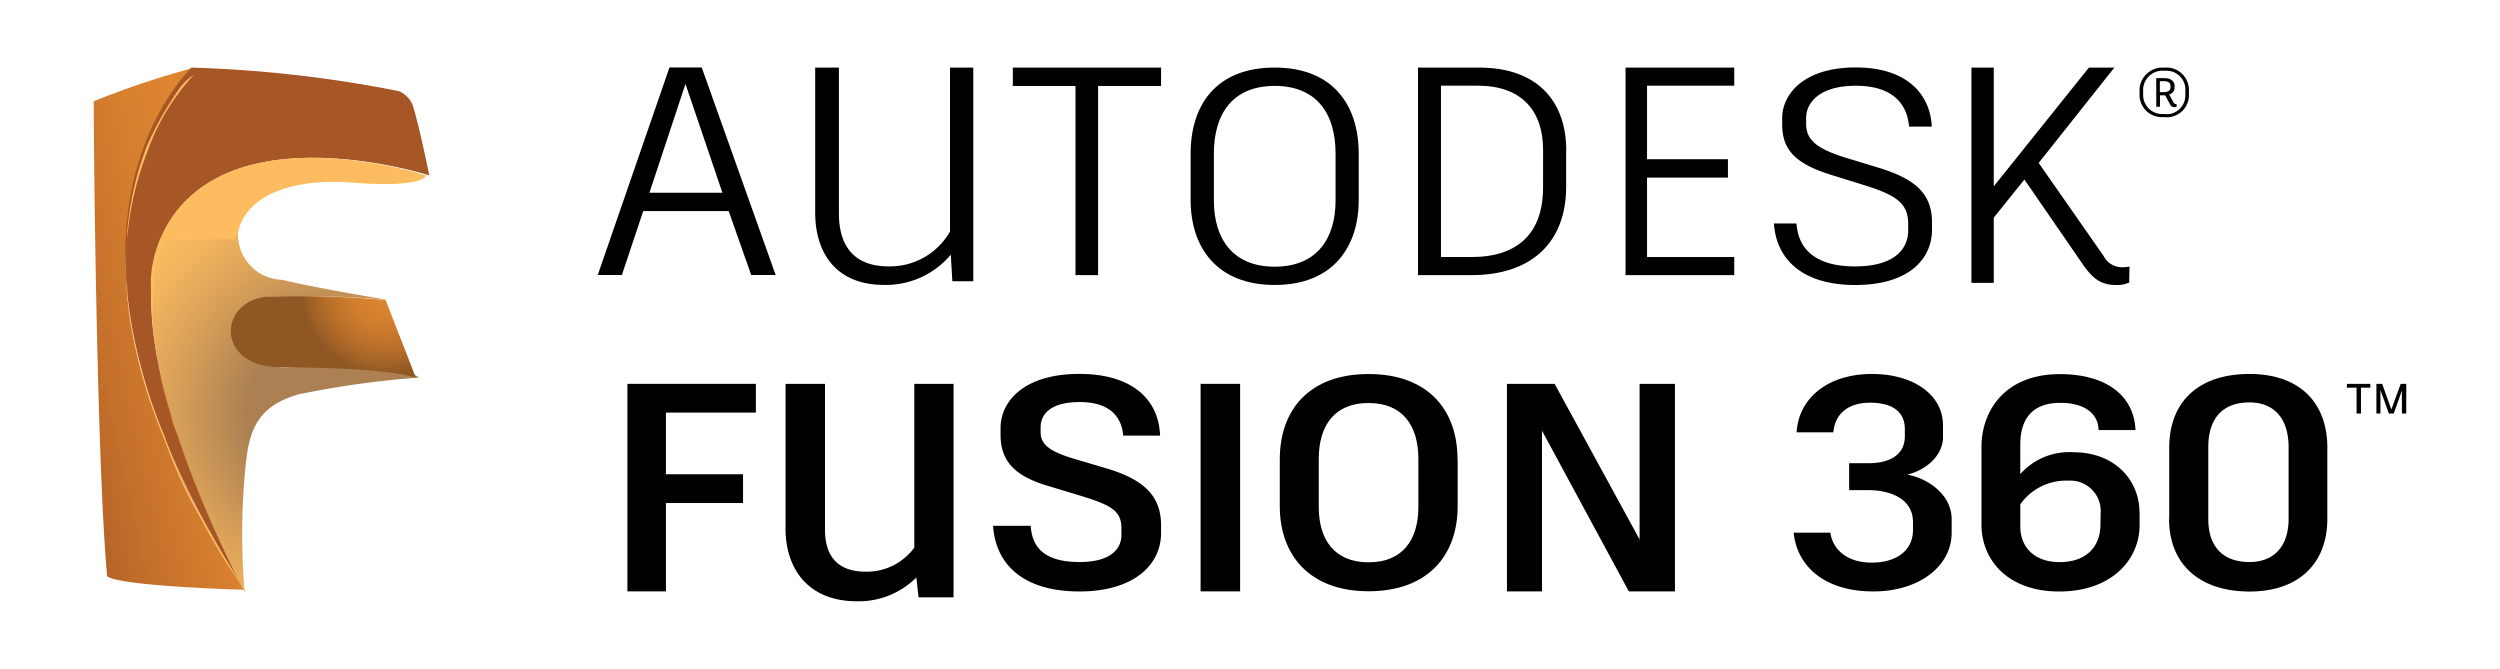 <svg id="Layer_1" data-name="Layer 1" xmlns="http://www.w3.org/2000/svg" xmlns:xlink="http://www.w3.org/1999/xlink" width="800" height="214" viewBox="0 0 800 214"><defs><style>.cls-1{fill:url(#linear-gradient);}.cls-2{fill:url(#linear-gradient-2);}.cls-3{fill:url(#radial-gradient);}.cls-4{fill:url(#radial-gradient-2);}.cls-5{fill:#fdbc5f;}.cls-6{fill:url(#radial-gradient-3);}.cls-7{fill:none;}</style><linearGradient id="linear-gradient" x1="-280.69" y1="490" x2="-276.45" y2="486.73" gradientTransform="translate(4311.23 -25404.46) scale(15.28 52.84)" gradientUnits="userSpaceOnUse"><stop offset="0" stop-color="#a75726"/><stop offset="0" stop-color="#a75726"/><stop offset="0.28" stop-color="#c5702b"/><stop offset="0.52" stop-color="#d7802f"/><stop offset="0.69" stop-color="#de8530"/><stop offset="0.76" stop-color="#da832f"/><stop offset="0.84" stop-color="#ce7c2e"/><stop offset="0.91" stop-color="#b9702b"/><stop offset="0.99" stop-color="#9d5f26"/><stop offset="0.99" stop-color="#9a5e26"/></linearGradient><linearGradient id="linear-gradient-2" x1="-266.14" y1="492.77" x2="-215.16" y2="502.52" gradientTransform="translate(8989.07 -25404.47) scale(30.75 52.84)" xlink:href="#linear-gradient"/><radialGradient id="radial-gradient" cx="-287.18" cy="500.57" r="2.89" gradientTransform="translate(7882.37 -13130.49) scale(27.08)" gradientUnits="userSpaceOnUse"><stop offset="0.34" stop-color="#ab8052"/><stop offset="0.37" stop-color="#b18453"/><stop offset="0.65" stop-color="#daa259"/><stop offset="0.87" stop-color="#f4b55e"/><stop offset="1" stop-color="#fdbc5f"/></radialGradient><radialGradient id="radial-gradient-2" cx="-122.74" cy="559.31" r="32.75" gradientTransform="translate(2514.1 -4188.43) scale(8.26)" xlink:href="#radial-gradient"/><radialGradient id="radial-gradient-3" cx="-253.18" cy="552.69" r="3.31" gradientTransform="translate(2207.14 -4162.96) scale(8.23)" gradientUnits="userSpaceOnUse"><stop offset="0" stop-color="#de8530"/><stop offset="0.23" stop-color="#da832f"/><stop offset="0.45" stop-color="#ce7c2d"/><stop offset="0.68" stop-color="#ba702a"/><stop offset="0.9" stop-color="#9e6026"/><stop offset="1" stop-color="#8f5723"/></radialGradient></defs><title>fusion-360-logo-freelogovectors.net_</title><path class="cls-1" d="M30,325.41c0,18.32,1.07,117.51,4.29,152,4.3,3.24,44,4.32,44,4.32C15,383.63,46.1,336.19,62.21,314.63A276,276,0,0,0,30,325.41Z" transform="translate(0 -293)"/><path class="cls-2" d="M78.31,481.72C68.65,460.16,30,387.94,59,357.75c24.7-25.87,78.37-8.62,78.37-8.62S134.13,333,132,326.49a8.39,8.39,0,0,0-4.29-4.31,399.19,399.19,0,0,0-66.56-7.55c1.07,0-58,50.67,17.18,167.09Z" transform="translate(0 -293)"/><path class="cls-3" d="M52.54,368.53C35.38,404.11,78.31,481.72,78.31,482.8a220.09,220.09,0,0,1,0-37.73c1.07-11.86,2.14-21.56,17.17-25.87a299.42,299.42,0,0,1,38.65-5.38c-1.07-1.08-7.52-4.31-42.94-3.23-21.47,0-20.4-21.56-4.3-22.64A294.62,294.62,0,0,1,124.47,389h0s-20.4-3.24-34.36-6.47a14.5,14.5,0,0,1-13.94-15v-.08H52.54v1.08Z" transform="translate(0 -293)"/><path class="cls-4" d="M110.51,351.28c25.77,2.16,25.77-2.15,25.77-2.15S83.67,331.88,59,357.75a51,51,0,0,0-6.44,9.69l1.08,2.16H75.09l1.08-2.16c1.08-6.46,8.59-17.24,34.35-16.17Z" transform="translate(0 -293)"/><path class="cls-5" d="M78.31,481.72s-6.44-9.7-14-23.72a144.16,144.16,0,0,1-11.81-25.87,151.27,151.27,0,0,1-9.66-31.26,83.51,83.51,0,0,1-2.14-17.25V367.44a97.92,97.92,0,0,1,6.43-28,108.36,108.36,0,0,1,9.67-17.24,18.48,18.48,0,0,1,5.37-5.38,65.1,65.1,0,0,0-5.37,6.47,70.32,70.32,0,0,0-9.67,18.34,98.18,98.18,0,0,0-6.44,28v16.15A83.83,83.83,0,0,0,42.88,402a151.17,151.17,0,0,0,9.66,31.27,144.48,144.48,0,0,0,11.81,25.87,196.92,196.92,0,0,0,14,22.64Z" transform="translate(0 -293)"/><path class="cls-6" d="M123.39,389a303.87,303.87,0,0,0-37.57-1.07c-16.1,1.07-17.17,22.64,4.3,22.64,35.42,0,41.86,3.23,42.94,3.23h0Z" transform="translate(0 -293)"/><path class="cls-5" d="M137.35,350.21a110.07,110.07,0,0,0-24.69-4.32,102.89,102.89,0,0,0-25.77,0,40.89,40.89,0,0,0-25.76,11.86,38.81,38.81,0,0,0-11.81,25.88,90,90,0,0,0,1.07,24.79,185.55,185.55,0,0,0,6.45,23.72,34.35,34.35,0,0,1-2.15-6.47,131.34,131.34,0,0,1-4.29-17.25,179.36,179.36,0,0,1-2.15-25.87A38.77,38.77,0,0,1,60,356.68a60.48,60.48,0,0,1,26.84-11.86,101.87,101.87,0,0,1,25.76,0,154.14,154.14,0,0,1,24.69,5.37Z" transform="translate(0 -293)"/><path class="cls-5" d="M123.39,389s-14-1.07-27.91-1.07H85.82a12.19,12.19,0,0,0-8.59,3.22A7.58,7.58,0,0,0,74,398.71a7.58,7.58,0,0,1,3.22-7.55,12.14,12.14,0,0,1,8.59-3.23H96.56c14,0,26.83,1.07,26.83,1.07Z" transform="translate(0 -293)"/><path d="M207.82,354.67h23.35l-11.82-34.82Zm25.35,5.88H205.83L199,381h-7.72l22.95-66.41h10.32L248.21,381h-7.82l-7.22-20.49Zm78.28-45.92V383h-6.7l-.49-8.5a27.15,27.15,0,0,1-21.4,9.67c-15.41,0-22-10.35-22-23.16V314.63h7.59v46.71c0,9.38,4,16.9,15.9,16.9A22.11,22.11,0,0,0,304,367.1V314.63h7.5" transform="translate(0 -293)"/><polyline points="371.54 27.51 351.39 27.51 351.39 88.04 344.16 88.04 344.16 27.51 324.1 27.51 324.1 21.63 371.54 21.63 371.54 27.51"/><path d="M388.44,342.11V357.2c0,11.82,5.73,21.14,19.47,21.14s19.47-9.32,19.47-21.14V342.11c0-12.39-5.74-21.62-19.47-21.62C394.36,320.49,388.44,329.53,388.44,342.11Zm46.35.1V357c0,15.09-8.31,27.19-26.88,27.19S381,372.1,381,357v-14.8c0-15.86,8.39-27.58,26.88-27.58C426.59,314.63,434.79,326.65,434.79,342.21Zm59-1.2c0-12.71-7-20.59-20.88-20.59h-11.8v54.83h9.74c15.05,0,22.93-7.78,22.93-22.29Zm7.38.19v11.57c0,17.36-10.63,28.27-30.31,28.27H453.76V314.63h19.59C491.85,314.63,501.2,325.25,501.2,341.2Z" transform="translate(0 -293)"/><polyline points="527.05 27.42 527.05 50.95 552.94 50.95 552.94 56.83 527.05 56.83 527.05 82.25 554.96 82.25 554.96 88.04 520.17 88.04 520.17 21.63 554.96 21.63 554.96 27.42 527.05 27.42"/><path d="M567.61,364.51h7.27c.5,7.4,5.14,13.74,18.74,13.74s17-6.44,17-11.44V364.6c0-6.83-4.23-9.33-14.82-12.59l-10.18-3.16c-10.88-3.46-15.32-7.78-15.32-16v-2.12c0-7.21,6.44-16.15,23.57-16.15,16,0,23.79,8.26,24.3,18.93h-7.28c-.5-6.53-4.53-13.07-17-13.07-12.2,0-15.93,5.86-15.93,10.29v1.91c0,5,3.13,7.89,12.8,10.87L601,346.63c11.39,3.46,17.24,8,17.24,17.49v2.4c0,9-7,17.68-24.59,17.68-16.63,0-25.2-8-26-19.69M681.44,378.3l-.1,5.12a9.32,9.32,0,0,1-4.07.78c-4.56,0-7.24-1.58-10.62-6.39l-18.84-27.36L638,362.65v20.87h-7.14V314.63H638v38l30.45-38h8.14l-24.21,30.51,20.74,29.72a6.62,6.62,0,0,0,6.25,3.65,12,12,0,0,0,2.08-.2M694.55,321v-.56c0-1-.83-1.45-2-1.45h-1.4v3.5h1.27C693.69,322.45,694.55,322,694.55,321Zm1.77,5.31.19,0v.88a2,2,0,0,1-.7.1,1.46,1.46,0,0,1-1.4-.89l-1.54-2.89a2.43,2.43,0,0,1-.38,0h-1.3v3.65H690V318h2.68c1.94,0,3.18,1,3.18,2.41V321a2.28,2.28,0,0,1-1.72,2.23l1.41,2.6A.79.79,0,0,0,696.32,326.27Zm3-5.06a6.07,6.07,0,0,0-6.47-5.61l-.31,0a6.25,6.25,0,0,0-6.73,5.59v2.41a6.07,6.07,0,0,0,6.31,5.84l.42,0a5.94,5.94,0,0,0,6.7-5.09,4.37,4.37,0,0,0,.06-.72Zm1.14,0v2.36a7.06,7.06,0,0,1-7.19,6.91q-.37,0-.75-.06a7.2,7.2,0,0,1-7.86-6.46c0-.13,0-.25,0-.37v-2.36a7.37,7.37,0,0,1,7.92-6.62A7.14,7.14,0,0,1,700.4,321l0,.28Z" transform="translate(0 -293)"/><polyline points="213.1 132.03 213.1 151.76 237.77 151.76 237.77 160.97 213.1 160.97 213.1 189.24 200.77 189.24 200.77 122.83 241.88 122.83 241.88 132.03 213.1 132.03"/><path d="M305.13,415.83v68.31H293.94l-.71-6.35a26,26,0,0,1-19.09,7.61c-15.18,0-22.77-10-22.77-23.32V415.83H264v46.74c0,7.8,3.49,13.37,13.09,13.37a18.85,18.85,0,0,0,15.49-7.71v-52.4h12.59m12.65,45.42h12c.41,6.13,3.51,11.6,15.62,11.6,10.71,0,13.42-4.8,13.42-8.63v-2.11c0-5.65-3.2-7.47-13.31-10.54L335.4,448.5c-10.72-3.16-15.22-7.95-15.22-16.39V429.9c0-8.15,7.11-17.25,25.23-17.25,15.81,0,25.32,7.27,25.82,19.74h-11.8c-.5-5.75-4-10.73-13.92-10.73S333,426,333,429.7v1.64c0,3.73,2.6,6.13,11.21,8.62l10.12,3c11.52,3.47,17.21,8.63,17.21,18.12v2.49c0,10.16-8.71,18.7-26.13,18.7-17.22,0-26.73-8-27.63-21" transform="translate(0 -293)"/><polygon points="384.19 189.24 396.84 189.24 396.84 122.83 384.19 122.83 384.19 189.24"/><path d="M422,439.88v15.33c0,10.55,5.06,17.73,15.94,17.73s15.94-7.18,15.94-17.73V439.88c0-10.83-5.15-17.92-15.94-17.92S422,429.05,422,439.88Zm44.45.1v15c0,15.62-9.4,27.22-28.51,27.22-18.93,0-28.41-11.6-28.41-27.22V440c0-15.82,9.4-27.31,28.41-27.31S466.41,424.16,466.41,440Z" transform="translate(0 -293)"/><polyline points="535.98 122.83 535.98 189.24 521.23 189.24 493.44 137.82 493.44 189.24 482.22 189.24 482.22 122.83 497.48 122.83 524.67 172.63 524.67 122.83 535.98 122.83"/><path d="M573.93,463.45h11.78c.7,5,4.86,9.59,13.29,9.59,6.93,0,13.16-3.17,13.16-10.54v-2.4c0-8.34-8.81-10.25-14-10.25h-6.43v-8.63h6.43c5.15,0,11.39-1.82,11.39-8.63V430.3c0-6.14-4.86-8.44-11.09-8.44-7.82,0-11.39,4.32-11.78,9.49H574.93c.49-10.15,9.1-18.68,24.16-18.68,12.87,0,22.67,6.41,22.67,16.47v3.74c0,5.94-5.54,10.64-11.48,12,5.94.95,14.25,6,14.25,14.28v4.31c0,10.74-10.5,18.79-25,18.79-16.34,0-24.56-8.63-25.55-18.79m98.22-6.23a9.73,9.73,0,0,0-9-10.43,11.06,11.06,0,0,0-1.41,0,17.9,17.9,0,0,0-15.29,7.57v7.18c0,6.14,4.11,11.31,12.57,11.31,8.76,0,13.08-5.07,13.08-12.17Zm12.47-.38V461c0,10.92-8.75,21.28-25.76,21.28-16.09,0-24.84-9.78-24.84-21.47V436c0-10.92,6.94-23.28,25.15-23.28,14.18,0,23.64,6.41,24.14,17.91H671.54c-.1-5.65-5-8.72-12.17-8.72-8.75,0-12.88,4.79-12.88,13.42v9.39a20.88,20.88,0,0,1,17-7c13.29,0,21.13,9,21.13,19.17Zm47.68,2.21V436.14c0-9.68-5.06-14.37-12.51-14.37-8.22,0-13.19,4.69-13.19,14.37v22.91c0,9.2,5,13.8,13.19,13.8,7.45,0,12.51-4.61,12.51-13.8Zm-38.2-.1V436.33c0-14.76,9.33-23.66,25.7-23.66,15.77,0,24.9,8.9,24.9,23.66V459c0,14.28-9.13,23.29-24.9,23.29C703.43,482.24,694.1,473.23,694.1,459ZM770,415.83v9.49h-1.39V418L766,425.32h-1.56l-2.7-7.49v7.49h-1.29v-9.49h1.85l2.93,8.22,3-8.22Zm-19,0h7.51v1.23h-3v8.26H754.1v-8.26H751Z" transform="translate(0 -293)"/><rect class="cls-7" width="800" height="214"/></svg>